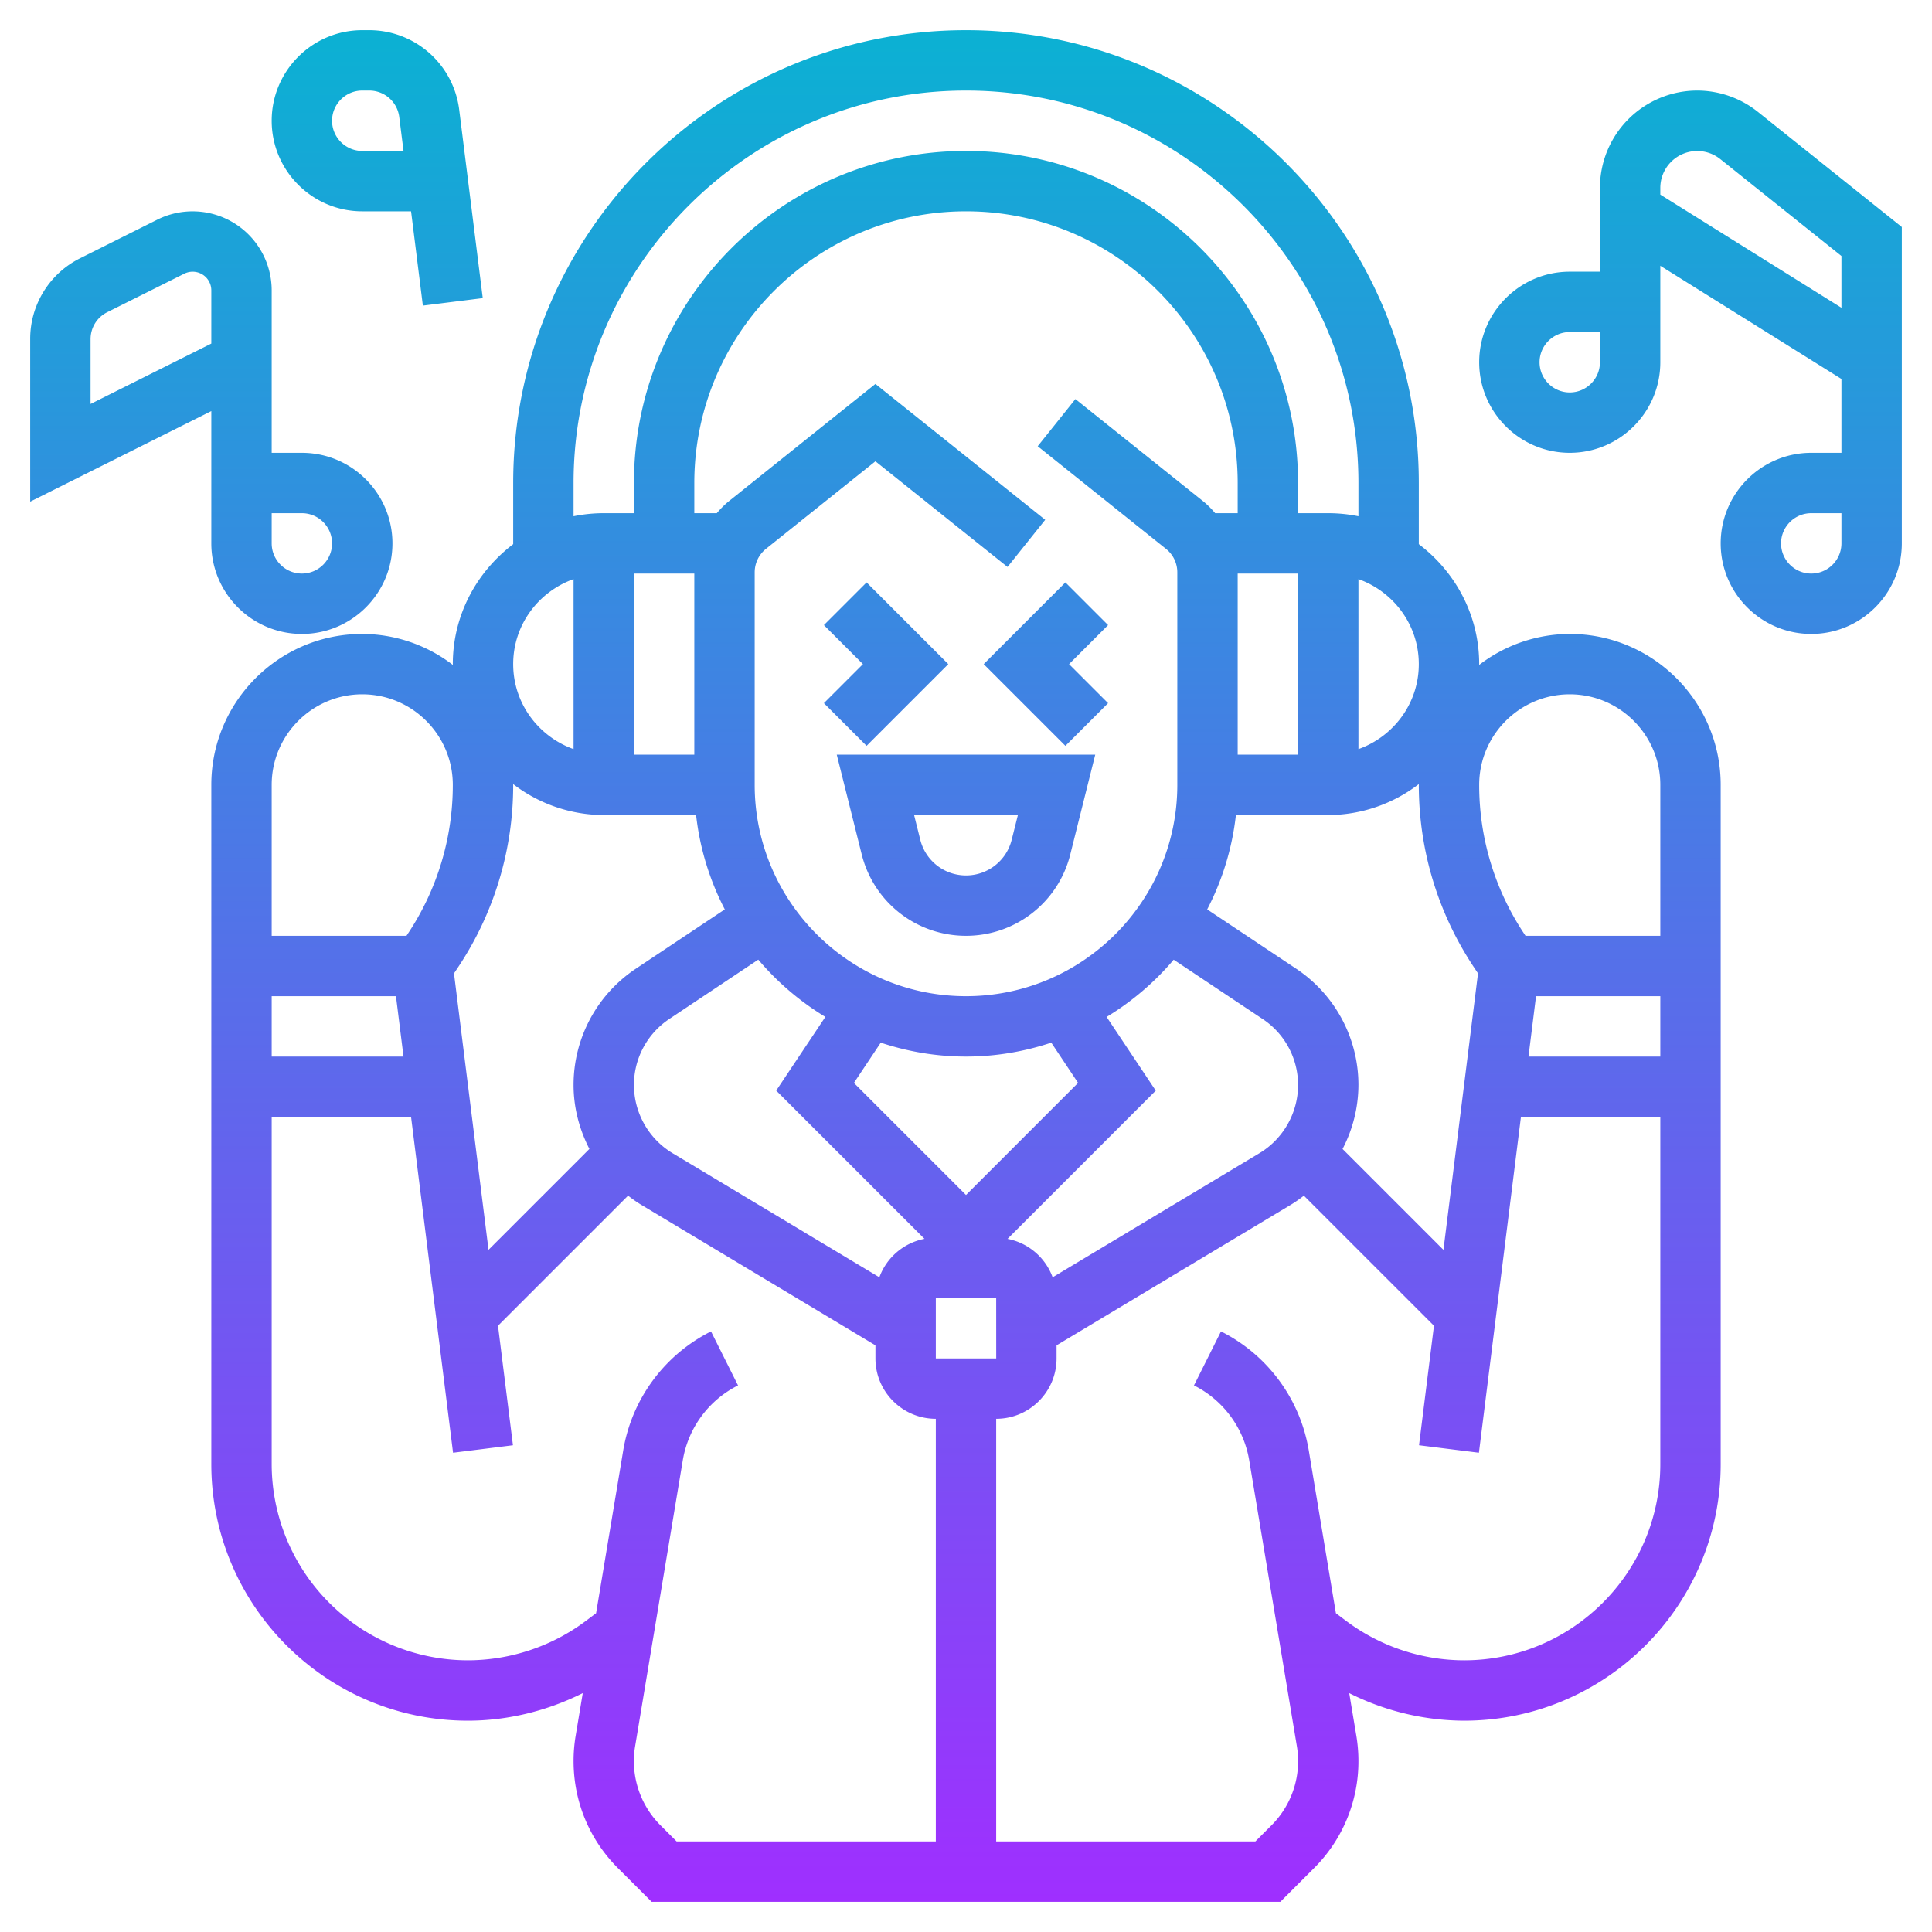 <svg xmlns="http://www.w3.org/2000/svg" xmlns:xlink="http://www.w3.org/1999/xlink"  version="1.1" width="512" height="512" x="0" y="0" viewBox="0 0 64 64" style="enable-background:new 0 0 512 512" xml:space="preserve" class=""><g><linearGradient id="a" x1="32" x2="32" y1="63" y2="1" gradientUnits="userSpaceOnUse"><stop offset="0" stop-color="#9f2fff"/><stop offset="1" stop-color="#0bb1d3"/></linearGradient><path fill="url(#a)" d="M28.545 28.302C28.942 29.891 30.362 31 32 31s3.059-1.109 3.455-2.698L36.281 25h-8.562zM33.719 27l-.205.817C33.341 28.514 32.718 29 32 29s-1.341-.486-1.515-1.183L30.281 27zm-6.426-3.707L28.586 22l-1.293-1.293 1.414-1.414L31.414 22l-2.707 2.707zM32.586 22l2.707-2.707 1.414 1.414L35.414 22l1.293 1.293-1.414 1.414zM57 48.5V26c0-2.757-2.243-5-5-5a4.952 4.952 0 0 0-3.003 1.028c0-.01.003-.018.003-.028 0-1.627-.793-3.061-2-3.974V16c0-8.271-6.729-15-15-15S17 7.729 17 16v2.026c-1.207.914-2 2.348-2 3.974 0 .01.003.018.003.028A4.952 4.952 0 0 0 12 21c-2.757 0-5 2.243-5 5v22.5c0 4.687 3.813 8.5 8.5 8.5 1.32 0 2.628-.325 3.805-.913l-.237 1.421a5.092 5.092 0 0 0-.068.825c0 1.342.522 2.604 1.472 3.553L21.586 63h20.828l1.114-1.114A4.988 4.988 0 0 0 45 58.333c0-.274-.023-.552-.068-.825l-.237-1.421A8.548 8.548 0 0 0 48.5 57c4.687 0 8.5-3.813 8.5-8.5zM50.883 33H55v2h-4.367zM52 23c1.654 0 3 1.346 3 3v5h-4.465l-.039-.059A8.883 8.883 0 0 1 49 26c0-1.654 1.346-3 3-3zM34.87 42.312a1.997 1.997 0 0 0-1.494-1.273l4.91-4.91-1.628-2.442a9.082 9.082 0 0 0 2.222-1.896l2.947 1.965A2.618 2.618 0 0 1 43 35.943c0 .919-.49 1.784-1.278 2.257zm-5.74 0L22.278 38.2A2.645 2.645 0 0 1 21 35.943c0-.882.438-1.7 1.172-2.189l2.947-1.965a9.065 9.065 0 0 0 2.222 1.897l-1.628 2.441 4.911 4.911a1.999 1.999 0 0 0-1.494 1.274zM15.039 32.245l.129-.194A10.87 10.87 0 0 0 17 26c0-.01-.003-.018-.003-.028A4.952 4.952 0 0 0 20 27h3.059a8.933 8.933 0 0 0 .951 3.125l-2.948 1.965A4.623 4.623 0 0 0 19 35.943c0 .747.191 1.47.525 2.117l-3.342 3.342zM41 19h2v6h-2zm4 .184c1.161.414 2 1.514 2 2.816s-.839 2.402-2 2.816zM41 17h-.746a2.973 2.973 0 0 0-.38-.381l-4.25-3.399-1.249 1.562 4.249 3.399c.239.19.376.475.376.78V26c0 3.86-3.14 7-7 7s-7-3.14-7-7v-7.039c0-.305.137-.59.375-.781L29 15.281l4.375 3.5 1.249-1.562-5.624-4.5-4.875 3.9a3.039 3.039 0 0 0-.38.381H23v-1c0-4.962 4.038-9 9-9s9 4.038 9 9zm-5.287 18.872L32 39.586l-3.713-3.713.889-1.334c.889.295 1.837.461 2.824.461s1.935-.166 2.825-.461zM23 25h-2v-6h2zm8 20v-2h2l.001 2zm11.938-12.91-2.948-1.965A8.933 8.933 0 0 0 40.941 27H44a4.952 4.952 0 0 0 3.003-1.028c0 .01-.003.018-.003.028 0 2.161.633 4.253 1.832 6.051l.129.194-1.145 9.158-3.342-3.342A4.614 4.614 0 0 0 45 35.943a4.623 4.623 0 0 0-2.062-3.853zM19 16c0-7.168 5.832-13 13-13s13 5.832 13 13v1.101A4.995 4.995 0 0 0 44 17h-1v-1c0-6.065-4.935-11-11-11S21 9.935 21 16v1h-1c-.342 0-.677.035-1 .101zm0 3.184v5.631c-1.161-.414-2-1.514-2-2.816s.839-2.401 2-2.815zM12 23c1.654 0 3 1.346 3 3a8.883 8.883 0 0 1-1.496 4.941l-.039.059H9v-5c0-1.654 1.346-3 3-3zm1.117 10 .25 2H9v-2zm8.769 27.472a3.004 3.004 0 0 1-.845-2.636l1.578-9.466a3.403 3.403 0 0 1 1.829-2.476l-.895-1.789a5.408 5.408 0 0 0-2.907 3.937l-.9 5.398-.346.26a6.544 6.544 0 0 1-3.9 1.3A6.508 6.508 0 0 1 9 48.5V37h4.617l1.391 11.124 1.984-.248-.495-3.959 4.309-4.309c.141.109.287.214.443.307L29 44.566V45c0 1.103.897 2 2 2v14h-8.586zm21.468-12.43a5.41 5.41 0 0 0-2.907-3.937l-.895 1.789a3.402 3.402 0 0 1 1.829 2.476l1.578 9.466a3.004 3.004 0 0 1-.845 2.636l-.528.528H33V47c1.103 0 2-.897 2-2v-.434l7.751-4.651c.155-.093.301-.197.442-.307l4.309 4.309-.495 3.959 1.984.248L50.383 37H55v11.5c0 3.584-2.916 6.5-6.5 6.5a6.544 6.544 0 0 1-3.9-1.3l-.346-.26zM60 15c-1.654 0-3 1.346-3 3s1.346 3 3 3 3-1.346 3-3V7.52l-4.767-3.814A3.229 3.229 0 0 0 56.221 3 3.225 3.225 0 0 0 53 6.221V9h-1c-1.654 0-3 1.346-3 3s1.346 3 3 3 3-1.346 3-3V8.804l6 3.75V15zm1 3c0 .551-.449 1-1 1s-1-.449-1-1 .449-1 1-1h1zm-8-6c0 .551-.449 1-1 1s-1-.449-1-1 .449-1 1-1h1zm2-5.554v-.225a1.223 1.223 0 0 1 1.984-.953L61 8.48v1.715zM7 18c0 1.654 1.346 3 3 3s3-1.346 3-3-1.346-3-3-3H9V9.618a2.62 2.62 0 0 0-3.789-2.342L2.658 8.553A2.983 2.983 0 0 0 1 11.236v5.382l6-3zm2-1h1c.551 0 1 .449 1 1s-.449 1-1 1-1-.449-1-1zm-6-3.618v-2.146c0-.381.212-.724.553-.894l2.553-1.276A.618.618 0 0 1 7 9.618v1.764zm12.211-9.754A3.005 3.005 0 0 0 12.234 1H12c-1.654 0-3 1.346-3 3s1.346 3 3 3h1.617l.391 3.124 1.984-.248zM12 5c-.551 0-1-.449-1-1s.449-1 1-1h.234a1 1 0 0 1 .992.876L13.367 5z" data-original="url(#a)" class=""/></g></svg>